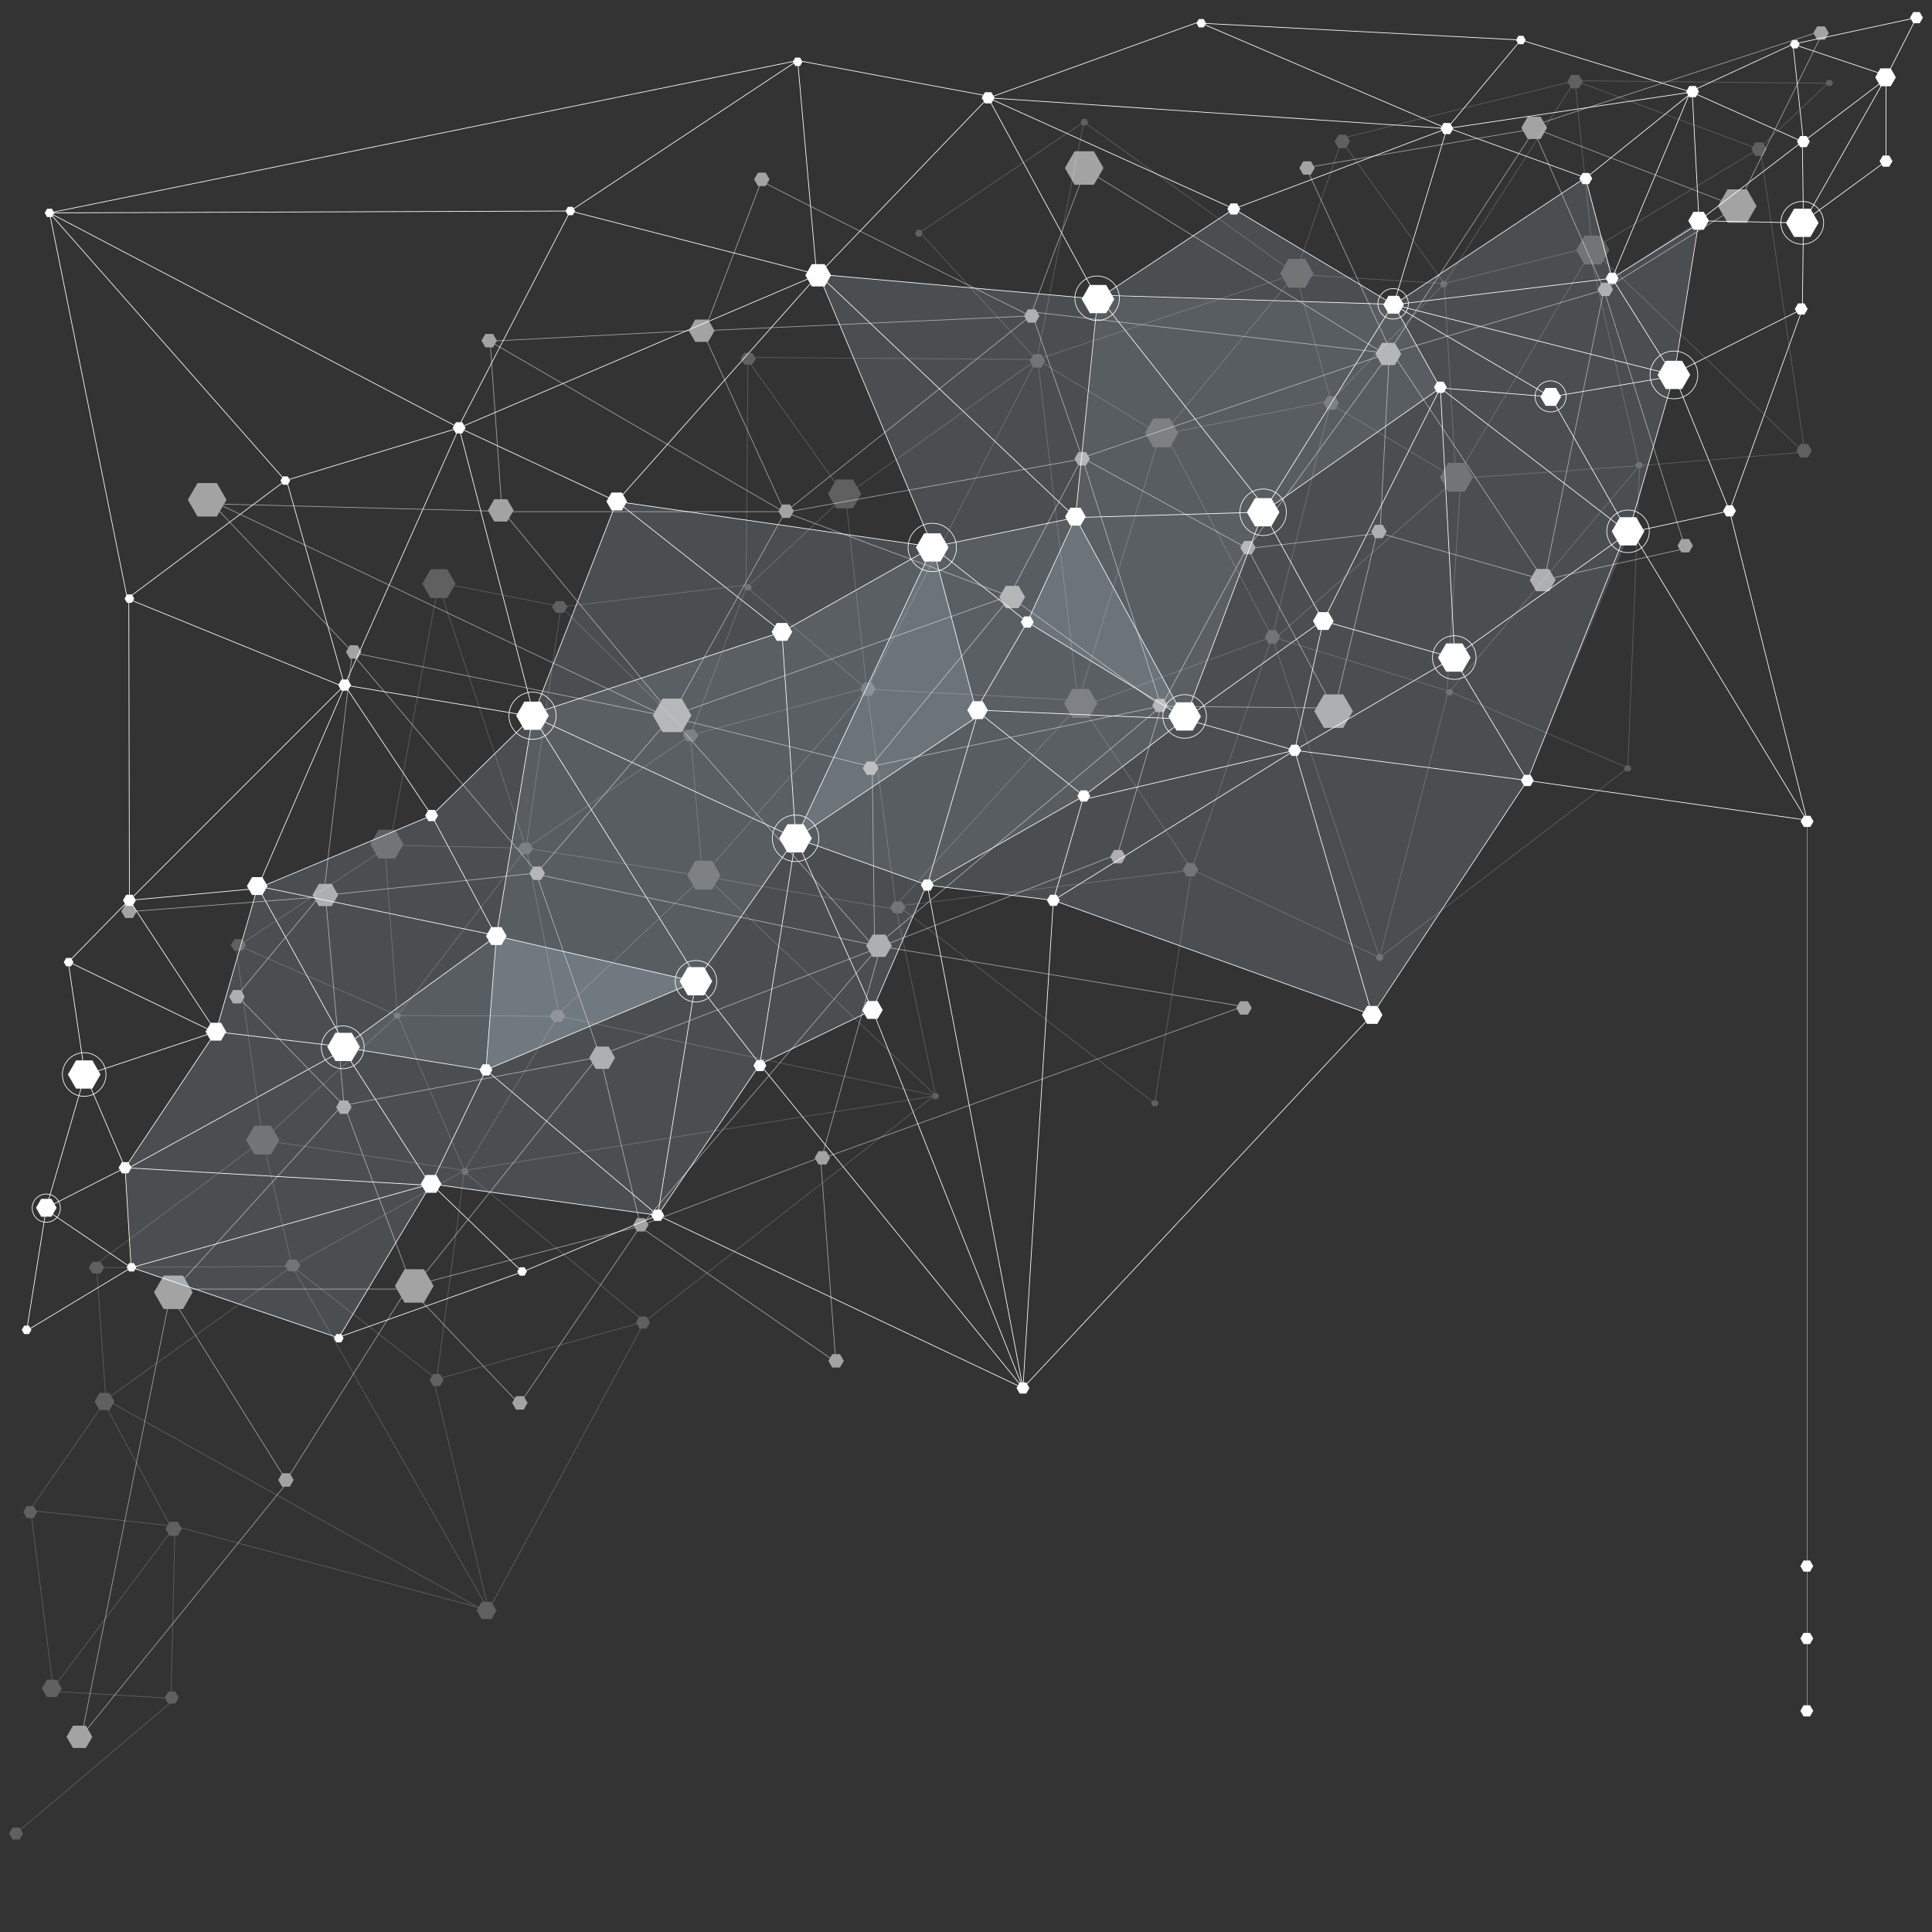 <?xml version="1.0" encoding="utf-8"?>
<!-- Generator: Adobe Illustrator 15.1.0, SVG Export Plug-In . SVG Version: 6.00 Build 0)  -->
<!DOCTYPE svg PUBLIC "-//W3C//DTD SVG 1.1//EN" "http://www.w3.org/Graphics/SVG/1.1/DTD/svg11.dtd">
<svg version="1.1" id="Isolation_Mode" xmlns="http://www.w3.org/2000/svg" xmlns:xlink="http://www.w3.org/1999/xlink" x="0px"
	 y="0px" width="425.2px" height="425.2px" viewBox="0 0 425.2 425.2" enable-background="new 0 0 425.2 425.2"
	 xml:space="preserve">
<rect x="0" y="0" width="425.2" height="425.2" fill="#333333" stroke="none"/>
<polyline opacity="0.15" fill="#D4EFFC" points="373.843,48.596 368.335,82.66 358.646,117.326 336.032,171.826 301.937,223.316 
	231.905,198.15 203.846,194.842 192.052,222.174 167.301,234.279 144.721,267.391 94.832,260.607 74.557,294.512 28.891,279.057 
	27.539,256.996 47.453,227.02 56.669,195.602 94.875,179.449 117.31,157.641 135.71,110.271 205.322,120.426 180.21,60.396 
	241.576,65.816 271.54,46.043 306.613,67.152 349.043,39.107 354.837,61.301 373.985,48.445 "/>
<polygon opacity="0.1" fill="#D4EFFC" points="75.434,230.461 106.963,235.391 153.057,216.043 175.2,184.576 204.007,194.809 
	238.482,175.236 260.838,158.195 277.969,112.643 316.996,85.475 306.824,66.977 241.933,65.342 236.62,113.939 204.915,120.484 
	172.175,138.969 117.364,157.172 109.322,205.951 "/>
<polygon opacity="0.2" fill="#D4EFFC" points="109.313,206.063 106.939,235.539 153.205,216.066 "/>
<polygon opacity="0.02" fill="#D4EFFC" points="277.902,112.783 277.877,112.939 260.722,158.295 238.528,175.271 215.862,157.174 
	175.081,184.375 116.597,157.328 172.129,139.137 205.254,120.432 226.114,137.004 236.62,113.939 "/>
<polygon opacity="0.15" fill="#D4EFFC" points="226.127,136.836 259.717,157.398 259.336,155.686 236.737,114.156 "/>
<polygon opacity="0.15" fill="#D4EFFC" points="215.081,157.719 176.979,183.109 176.372,181.9 204.08,122.746 205.889,122.678 "/>
<g opacity="0.22">
	<polygon fill="#FFFFFF" points="396.207,100.664 395.357,99.191 396.207,97.719 397.908,97.719 398.76,99.191 397.908,100.664 	"/>
	<polygon fill="#FFFFFF" points="402.174,18.908 401.75,18.262 402.174,17.617 403.025,17.617 403.451,18.262 403.025,18.908 	"/>
	<g>
		<polygon fill="#FFFFFF" points="184.055,111.863 182.225,108.693 184.055,105.525 187.715,105.525 189.543,108.693 
			187.715,111.863 		"/>
		<polygon fill="#FFFFFF" points="253.82,98.445 251.992,95.277 253.82,92.107 257.48,92.107 259.311,95.277 257.48,98.445 		"/>
		<polygon fill="#FFFFFF" points="283.582,63.318 281.752,60.15 283.582,56.98 287.24,56.98 289.07,60.15 287.24,63.318 		"/>
		<polygon fill="#FFFFFF" points="348.713,58.195 346.885,55.027 348.713,51.857 352.373,51.857 354.203,55.027 352.373,58.195 		
			"/>
		<polygon fill="#FFFFFF" points="294.563,32.605 293.713,31.133 294.563,29.66 296.264,29.66 297.115,31.133 296.264,32.605 		"/>
		<polygon fill="#FFFFFF" points="227.48,80.904 226.629,79.432 227.48,77.959 229.18,77.959 230.031,79.432 229.18,80.904 		"/>
		<polygon fill="#FFFFFF" points="292.123,90.174 291.273,88.701 292.123,87.229 293.824,87.229 294.676,88.701 293.824,90.174 		
			"/>
		<polygon fill="#FFFFFF" points="279.195,141.646 278.344,140.174 279.195,138.699 280.895,138.699 281.746,140.174 
			280.895,141.646 		"/>
		<polygon fill="#FFFFFF" points="261.143,192.873 260.293,191.4 261.143,189.928 262.844,189.928 263.695,191.4 262.844,192.873 		
			"/>
		<polygon fill="#FFFFFF" points="386.283,34.313 385.434,32.84 386.283,31.367 387.984,31.367 388.836,32.84 387.984,34.313 		"/>
		<polygon fill="#FFFFFF" points="345.789,19.432 344.939,17.959 345.789,16.486 347.49,16.486 348.342,17.959 347.49,19.432 		"/>
		<polygon fill="#FFFFFF" points="190.158,153.111 189.307,151.639 190.158,150.164 191.857,150.164 192.709,151.639 
			191.857,153.111 		"/>
		<polygon fill="#FFFFFF" points="122.344,134.877 121.492,133.586 122.344,132.297 124.043,132.297 124.895,133.586 
			124.043,134.877 		"/>
		<polygon fill="#FFFFFF" points="114.781,188.055 113.93,186.766 114.781,185.475 116.48,185.475 117.332,186.766 116.48,188.055 
					"/>
		<polygon fill="#FFFFFF" points="51.602,209.277 50.75,207.988 51.602,206.697 53.301,206.697 54.152,207.988 53.301,209.277 		"/>
		<polygon fill="#FFFFFF" points="121.855,224.891 121.004,223.6 121.855,222.309 123.555,222.309 124.406,223.6 123.555,224.891 		
			"/>
		<polygon fill="#FFFFFF" points="63.555,279.775 62.703,278.484 63.555,277.195 65.254,277.195 66.105,278.484 65.254,279.775 		
			"/>
		<polygon fill="#FFFFFF" points="20.377,280.264 19.527,278.973 20.377,277.684 22.078,277.684 22.93,278.973 22.078,280.264 		"/>
		<polygon fill="#FFFFFF" points="196.744,200.984 195.893,199.693 196.744,198.404 198.443,198.404 199.295,199.693 
			198.443,200.984 		"/>
		<polygon fill="#FFFFFF" points="151.127,163.174 150.277,161.883 151.127,160.594 152.828,160.594 153.68,161.883 
			152.828,163.174 		"/>
		<polygon fill="#FFFFFF" points="163.813,80.234 162.961,78.943 163.813,77.654 165.512,77.654 166.363,78.943 165.512,80.234 		
			"/>
		<polygon fill="#FFFFFF" points="201.805,52.092 201.379,51.334 201.805,50.576 202.654,50.576 203.08,51.334 202.654,52.092 		"/>
		<polygon fill="#FFFFFF" points="318.572,153.002 318.148,152.357 318.572,151.711 319.424,151.711 319.85,152.357 
			319.424,153.002 		"/>
		<polygon fill="#FFFFFF" points="360.326,103.023 359.902,102.379 360.326,101.734 361.178,101.734 361.604,102.379 
			361.178,103.023 		"/>
		<polygon fill="#FFFFFF" points="357.797,169.766 357.371,169.121 357.797,168.477 358.646,168.477 359.072,169.121 
			358.646,169.766 		"/>
		<polygon fill="#FFFFFF" points="303.207,211.438 302.781,210.713 303.207,209.988 304.057,209.988 304.482,210.713 
			304.057,211.438 		"/>
		<polygon fill="#FFFFFF" points="253.729,243.467 253.303,242.822 253.729,242.178 254.578,242.178 255.004,242.822 
			254.578,243.467 		"/>
		<polygon fill="#FFFFFF" points="205.426,241.887 205,241.24 205.426,240.596 206.275,240.596 206.701,241.24 206.275,241.887 		
			"/>
		<polygon fill="#FFFFFF" points="101.887,258.588 101.463,257.822 101.887,257.057 102.738,257.057 103.164,257.822 
			102.738,258.588 		"/>
		<polygon fill="#FFFFFF" points="87.02,224.186 86.596,223.539 87.02,222.895 87.871,222.895 88.297,223.539 87.871,224.186 		"/>
		<polygon fill="#FFFFFF" points="164.201,129.924 163.775,129.277 164.201,128.633 165.051,128.633 165.477,129.277 
			165.051,129.924 		"/>
		<polygon fill="#FFFFFF" points="238.229,27.629 237.805,26.893 238.229,26.158 239.08,26.158 239.506,26.893 239.08,27.629 		"/>
		<polygon fill="#FFFFFF" points="317.309,63.191 316.883,62.506 317.309,61.822 318.158,61.822 318.584,62.506 318.158,63.191 		
			"/>
		<polygon fill="#FFFFFF" points="318.709,108.203 316.879,105.035 318.709,101.865 322.367,101.865 324.197,105.035 
			322.367,108.203 		"/>
		<polygon fill="#FFFFFF" points="153.074,195.777 151.246,192.607 153.074,189.439 156.734,189.439 158.564,192.607 
			156.734,195.777 		"/>
		<polygon fill="#FFFFFF" points="21.908,310.342 20.814,308.447 21.908,306.551 24.098,306.551 25.191,308.447 24.098,310.342 		
			"/>
		<polygon fill="#FFFFFF" points="105.988,356.338 104.895,354.441 105.988,352.547 108.178,352.547 109.273,354.441 
			108.178,356.338 		"/>
		<polygon fill="#FFFFFF" points="10.318,373.48 9.225,371.586 10.318,369.689 12.508,369.689 13.602,371.586 12.508,373.48 		"/>
		<polygon fill="#FFFFFF" points="37.33,338.02 36.438,336.471 37.33,334.92 39.121,334.92 40.016,336.471 39.121,338.02 		"/>
		<polygon fill="#FFFFFF" points="95.324,305.049 94.561,303.725 95.324,302.398 96.855,302.398 97.619,303.725 96.855,305.049 		
			"/>
		<polygon fill="#FFFFFF" points="140.732,292.395 139.969,291.068 140.732,289.744 142.264,289.744 143.029,291.068 
			142.264,292.395 		"/>
		<polygon fill="#FFFFFF" points="37.029,374.936 36.264,373.611 37.029,372.285 38.559,372.285 39.324,373.611 38.559,374.936 		
			"/>
		<polygon fill="#FFFFFF" points="5.891,334.111 5.126,332.787 5.891,331.461 7.422,331.461 8.186,332.787 7.422,334.111 		"/>
		<polygon fill="#FFFFFF" points="2.777,404.863 2.012,403.537 2.777,402.213 4.307,402.213 5.072,403.537 4.307,404.863 		"/>
		<polygon fill="#FFFFFF" points="94.773,131.621 92.945,128.453 94.773,125.283 98.434,125.283 100.264,128.453 98.434,131.621 		
			"/>
		<polygon fill="#FFFFFF" points="55.988,254.078 54.158,250.91 55.988,247.74 59.646,247.74 61.477,250.91 59.646,254.078 		"/>
		<polygon fill="#FFFFFF" points="83.309,188.947 81.48,185.779 83.309,182.609 86.969,182.609 88.799,185.779 86.969,188.947 		"/>
		<polygon fill="#FFFFFF" points="236.014,157.967 234.184,154.799 236.014,151.629 239.672,151.629 241.502,154.799 
			239.672,157.967 		"/>
		<g>
			<path fill="#FFFFFF" d="M346.196,17.691l0.43,0.004l55.861,0.568l-0.135,0.129l-15.335,14.48l-0.044-0.016L346.196,17.691z
				 M402.114,18.41l-55.061-0.561l39.929,14.85L402.114,18.41z"/>
		</g>
		<g>
			<polygon fill="#FFFFFF" points="386.961,32.723 387.039,32.852 350.571,54.902 397.09,99.574 360.732,102.568 360.718,102.504 
				349.81,55.611 349.956,55.578 360.85,102.408 396.746,99.451 350.327,54.875 350.41,54.824 			"/>
		</g>
		<g>
			<polygon fill="#FFFFFF" points="346.607,17.697 346.643,17.844 295.042,30.566 317.963,62.402 317.919,62.447 292.895,88.326 
				285.063,60.27 285.069,60.246 295.128,31.203 295.271,31.252 285.219,60.273 292.969,88.033 317.768,62.389 294.79,30.475 
				294.898,30.447 			"/>
		</g>
		<g>
			<g>
				<path fill="#FFFFFF" d="M285.99,60.414"/>
			</g>
		</g>
		<g>
			
				<rect x="285.959" y="61.329" transform="matrix(-0.998 -0.062 0.062 -0.998 599.462 141.432)" fill="#FFFFFF" width="31.937" height="0.151"/>
		</g>
		<g>
			<polygon fill="#FFFFFF" points="317.94,62.391 320.486,105.242 360.962,102.4 360.849,102.535 319.12,152.225 319.005,152.129 
				360.62,102.574 320.346,105.402 320.341,105.326 317.79,62.4 			"/>
		</g>
		<g>
			
				<rect x="359.094" y="66.074" transform="matrix(-0.145 -0.989 0.989 -0.145 383.786 463.841)" fill="#FFFFFF" width="66.297" height="0.15"/>
		</g>
		<g>
			<path fill="#FFFFFF" d="M285.365,60.117l-0.167,0.201L255.69,95.928l-0.056-0.033l-27.623-16.803l0.154-0.051L285.365,60.117z
				 M255.657,95.732l29.259-35.309l-56.549,18.709L255.657,95.732z"/>
		</g>
		<g>
			<polygon fill="#FFFFFF" points="238.48,26.709 238.575,26.777 285.185,60.211 285.097,60.332 238.582,26.967 228.263,79.127 
				228.116,79.098 			"/>
		</g>
		<g>
			<polygon fill="#FFFFFF" points="238.489,26.775 238.573,26.9 202.583,51.152 228.47,79.416 228.358,79.518 202.354,51.125 
				202.427,51.076 			"/>
		</g>
		<g>
			<polygon fill="#FFFFFF" points="228.488,79.457 237.321,154.135 255.384,95.143 255.526,95.186 237.257,154.859 237.215,154.506 
				228.34,79.475 			"/>
		</g>
		<g>
			<polygon fill="#FFFFFF" points="346.678,17.551 346.699,17.764 350.526,54.904 350.514,54.926 320.442,105.424 320.378,105.387 
				292.839,89.004 279.98,140.373 279.889,140.199 256.057,94.867 256.189,94.797 279.93,139.955 292.743,88.771 292.829,88.824 
				320.39,105.219 350.372,54.871 346.572,17.992 318.031,62.277 349.581,54.389 349.618,54.535 317.699,62.516 317.802,62.355 			
				"/>
		</g>
		<g>
			
				<rect x="274.228" y="72.986" transform="matrix(-0.196 -0.981 0.981 -0.196 237.881 379.023)" fill="#FFFFFF" width="0.149" height="38.035"/>
		</g>
		<g>
			
				<rect x="300.194" y="96.224" transform="matrix(-0.66 -0.751 0.751 -0.66 406.121 429.843)" fill="#FFFFFF" width="0.151" height="53.707"/>
		</g>
		<g>
			<polygon fill="#FFFFFF" points="279.978,140.092 319.085,152.105 358.437,168.979 358.335,169.057 303.494,210.939 
				303.549,210.73 318.627,152.209 318.771,152.246 303.748,210.557 358.142,169.016 319.033,152.246 279.933,140.234 			"/>
		</g>
		<g>
			<path fill="#FFFFFF" d="M279.956,139.932l0.07,0.209l23.722,70.75l-0.159-0.074l-41.393-19.445l0.021-0.064L279.956,139.932z
				 M303.494,210.605l-23.54-70.209l-17.572,50.896L303.494,210.605z"/>
		</g>
		<g>
			
				<rect x="319.938" y="105.618" transform="matrix(-0.998 -0.065 0.065 -0.998 631.016 277.839)" fill="#FFFFFF" width="0.151" height="46.137"/>
		</g>
		<g>
			<polygon fill="#FFFFFF" points="279.93,140.094 279.98,140.234 238.239,155.535 262.368,191.314 262.363,191.344 
				254.188,242.973 254.088,242.896 197.56,199.346 197.741,199.322 261.718,191.48 261.735,191.629 197.94,199.449 
				254.078,242.699 262.21,191.35 238.008,155.461 238.098,155.428 			"/>
		</g>
		<g>
			<polygon fill="#FFFFFF" points="228.123,79.078 228.256,79.146 190.909,151.596 238.127,154.088 238.119,154.238 
				190.669,151.732 190.723,151.629 			"/>
		</g>
		<g>
			<path fill="#FFFFFF" d="M96.437,128.365l19.457,58.375l-0.106-0.002l-31.666-0.666l0.004-0.15l1.596,0.035L96.437,128.365z
				 M115.685,186.586l-19.207-57.623l-10.605,56.996L115.685,186.586z"/>
		</g>
		<g>
			<polygon fill="#FFFFFF" points="97.138,128.258 123.494,133.428 123.51,133.445 151.978,161.748 190.104,151.426 190.143,151.57 
				151.933,161.916 151.902,161.885 123.42,133.566 97.108,128.404 			"/>
		</g>
		<g>
			
				<rect x="217.131" y="147.688" transform="matrix(-0.739 -0.674 0.674 -0.739 258.099 454.872)" fill="#FFFFFF" width="0.151" height="59.454"/>
		</g>
		<g>
			<path fill="#FFFFFF" d="M186.029,107.99l4.834,43.666l6.514,48.6l-0.101-0.018l-42.798-7.355l0.088-0.102l36.116-41.109
				l-26.361-22.383l-12.305,32.592l-0.02,0.012l-36.307,24.93l0.024-0.17l7.668-53.166l0.148,0.021l-7.644,52.996l36.006-24.721
				l12.363-32.746l0.081,0.068l26.355,22.379l-4.813-43.479L186.029,107.99z M197.201,200.074l-6.465-48.238l-35.969,40.945
				L197.201,200.074z"/>
		</g>
		<g>
			<polygon fill="#FFFFFF" points="185.904,109.109 186.006,109.219 165.084,128.703 165.06,128.707 122.798,133.738 122.78,133.59 
				165.018,128.561 			"/>
		</g>
		<g>
			<polygon fill="#FFFFFF" points="164.624,78.588 228.422,79.039 228.233,79.174 185.938,109.268 185.895,109.207 164.696,79.563 
				164.276,128.633 164.126,128.631 164.55,79.1 164.684,79.287 185.973,109.059 227.957,79.186 164.622,78.738 			"/>
		</g>
		<g>
			
				<rect x="112.38" y="221.039" transform="matrix(-0.855 -0.518 0.518 -0.855 83.847 504.919)" fill="#FFFFFF" width="0.151" height="39.416"/>
		</g>
		<g>
			
				<rect x="180.677" y="220.589" transform="matrix(-0.207 -0.978 0.978 -0.207 27.552 463.654)" fill="#FFFFFF" width="41.91" height="0.15"/>
		</g>
		<g>
			<path fill="#FFFFFF" d="M152.03,161.824l2.675,31.08l0.352-0.332l0.052,0.049l50.903,48.475l0.377,0.08L102.16,257.664
				l-0.023-0.055l-14.733-34.205h0.114l34.99,0.182l-0.208-0.043l0.608-0.576l-7.214-36.395l0.106,0.018l38.739,6.152l-2.66-30.904
				L152.03,161.824z M154.69,192.918l-0.079-0.012l-38.728-6.152l7.153,36.092L154.69,192.918z M205.732,241.037l-50.676-48.258
				l-31.985,30.24l0.11,0.557L205.732,241.037z M123.215,223.74h-0.092l-35.491-0.186l14.62,33.943l103.311-16.344l-82.349-17.418
				L123.215,223.74z"/>
		</g>
		<g>
			<polygon fill="#FFFFFF" points="85.189,186.389 85.271,186.514 52.652,208.096 87.548,223.41 87.487,223.547 52.34,208.123 
				52.455,208.047 			"/>
		</g>
		<g>
			<polygon fill="#FFFFFF" points="115.417,187.15 115.536,187.242 87.577,223.525 57.793,251.08 57.773,250.939 51.799,207.998 
				51.947,207.977 57.902,250.775 87.467,223.424 			"/>
		</g>
		<g>
			
				<rect x="67.249" y="204.579" transform="matrix(-0.074 -0.997 0.997 -0.074 -111.618 305.643)" fill="#FFFFFF" width="37.751" height="0.151"/>
		</g>
		<g>
			
				<rect x="359.386" y="102.375" transform="matrix(-0.999 -0.039 0.039 -0.999 713.366 285.284)" fill="#FFFFFF" width="0.151" height="66.643"/>
		</g>
		<g>
			<polygon fill="#FFFFFF" points="102.787,258.291 141.959,290.855 141.932,290.91 107.539,354.523 107.473,354.406 
				64.266,278.793 23.424,308.02 106.363,354.305 106.291,354.436 23.145,308.035 23.24,307.967 64.313,278.574 64.355,278.646 
				107.535,354.215 141.77,290.893 102.691,258.406 			"/>
		</g>
		<g>
			<polygon fill="#FFFFFF" points="206.23,240.537 206.322,240.656 141.885,290.945 96.021,303.633 96.035,303.52 102.131,257.57 
				102.279,257.59 96.199,303.428 141.83,290.805 			"/>
		</g>
		<g>
			<g>
				<path fill="#FFFFFF" d="M96.109,303.529"/>
			</g>
		</g>
		<g>
			<polygon fill="#FFFFFF" points="57.828,250.85 57.859,250.854 102.434,257.539 102.242,257.646 64.426,278.695 96.156,303.471 
				96.064,303.59 64.154,278.674 64.254,278.619 101.977,257.623 57.867,251.008 20.129,279.045 20.039,278.924 			"/>
		</g>
		<g>
			<polygon fill="#FFFFFF" points="57.922,250.912 64.385,278.758 64.291,278.76 21.367,279.059 23.359,308.023 23.209,308.033 
				21.207,278.91 21.287,278.91 64.195,278.609 57.775,250.945 			"/>
		</g>
		<g>
			<polygon fill="#FFFFFF" points="95.492,303.512 107.641,354.475 107.518,354.441 38.486,335.951 6.371,332.479 6.443,332.375 
				22.877,308.676 23,308.762 6.639,332.357 38.514,335.805 107.436,354.264 95.346,303.547 			"/>
		</g>
		<g>
			
				<rect x="13.968" y="322.223" transform="matrix(-0.474 -0.88 0.88 -0.474 -238.934 501.938)" fill="#FFFFFF" width="32.817" height="0.15"/>
		</g>
		<g>
			<polygon fill="#FFFFFF" points="6.924,333.1 11.746,371.32 38.586,335.648 38.582,335.881 37.715,373.842 37.637,373.838 
				11.219,372.297 11.227,372.146 37.568,373.684 38.426,336.111 11.643,371.707 11.619,371.523 6.775,333.119 			"/>
		</g>
		<g>
			
				<rect x="20.575" y="366.35" transform="matrix(-0.646 -0.763 0.763 -0.646 -262.597 655.888)" fill="#FFFFFF" width="0.151" height="44.859"/>
		</g>
	</g>
</g>
<g>
	<g opacity="0.55">
		<polygon fill="#FFFFFF" points="236.49,40.656 234.363,36.975 236.49,33.291 240.742,33.291 242.867,36.975 240.742,40.656 		"/>
		<polygon fill="#FFFFFF" points="153.012,75.244 151.596,72.789 153.012,70.334 155.848,70.334 157.264,72.789 155.848,75.244 		
			"/>
		<polygon fill="#FFFFFF" points="304.131,80.359 302.713,77.904 304.131,75.449 306.965,75.449 308.383,77.904 306.965,80.359 		
			"/>
		<polygon fill="#FFFFFF" points="221.34,133.848 219.922,131.393 221.34,128.938 224.174,128.938 225.592,131.393 224.174,133.848 
					"/>
		<polygon fill="#FFFFFF" points="336.223,30.592 334.807,28.137 336.223,25.682 339.059,25.682 340.475,28.137 339.059,30.592 		
			"/>
		<polygon fill="#FFFFFF" points="338.084,130.127 336.666,127.672 338.084,125.217 340.918,125.217 342.336,127.672 
			340.918,130.127 		"/>
		<polygon fill="#FFFFFF" points="192.037,210.592 190.619,208.137 192.037,205.684 194.871,205.684 196.289,208.137 
			194.871,210.592 		"/>
		<polygon fill="#FFFFFF" points="70.178,199.43 68.76,196.975 70.178,194.52 73.012,194.52 74.43,196.975 73.012,199.43 		"/>
		<polygon fill="#FFFFFF" points="108.781,114.779 107.365,112.324 108.781,109.869 111.617,109.869 113.033,112.324 
			111.617,114.779 		"/>
		<polygon fill="#FFFFFF" points="16.068,384.703 14.652,382.248 16.068,379.793 18.904,379.793 20.32,382.248 18.904,384.703 		"/>
		<polygon fill="#FFFFFF" points="131.107,235.242 129.689,232.787 131.107,230.332 133.941,230.332 135.359,232.787 
			133.941,235.242 		"/>
		<polygon fill="#FFFFFF" points="190.744,170.541 189.893,169.066 190.744,167.594 192.445,167.594 193.295,169.066 
			192.445,170.541 		"/>
		<polygon fill="#FFFFFF" points="140.189,271.033 139.34,269.561 140.189,268.088 141.891,268.088 142.74,269.561 141.891,271.033 
					"/>
		<polygon fill="#FFFFFF" points="117.377,193.66 116.527,192.188 117.377,190.715 119.078,190.715 119.93,192.188 119.078,193.66 
					"/>
		<polygon fill="#FFFFFF" points="74.838,245.139 73.988,243.666 74.838,242.193 76.539,242.193 77.389,243.666 76.539,245.139 		
			"/>
		<polygon fill="#FFFFFF" points="76.996,144.953 76.146,143.48 76.996,142.008 78.697,142.008 79.547,143.48 78.697,144.953 		"/>
		<polygon fill="#FFFFFF" points="226.223,71.02 225.373,69.547 226.223,68.074 227.924,68.074 228.773,69.547 227.924,71.02 		"/>
		<polygon fill="#FFFFFF" points="302.611,118.443 301.762,116.971 302.611,115.498 304.313,115.498 305.162,116.971 
			304.313,118.443 		"/>
		<polygon fill="#FFFFFF" points="352.463,65.162 351.613,63.689 352.463,62.217 354.164,62.217 355.014,63.689 354.164,65.162 		
			"/>
		<polygon fill="#FFFFFF" points="399.936,8.75 399.086,7.277 399.936,5.805 401.637,5.805 402.486,7.277 401.637,8.75 		"/>
		<polygon fill="#FFFFFF" points="370.033,121.574 369.184,120.102 370.033,118.629 371.734,118.629 372.584,120.102 
			371.734,121.574 		"/>
		<polygon fill="#FFFFFF" points="272.932,223.299 272.082,221.826 272.932,220.354 274.633,220.354 275.482,221.826 
			274.633,223.299 		"/>
		<polygon fill="#FFFFFF" points="183.162,300.971 182.313,299.498 183.162,298.025 184.863,298.025 185.713,299.498 
			184.863,300.971 		"/>
		<polygon fill="#FFFFFF" points="172.162,113.971 171.313,112.498 172.162,111.025 173.863,111.025 174.713,112.498 
			173.863,113.971 		"/>
		<polygon fill="#FFFFFF" points="166.813,40.943 165.963,39.471 166.813,37.998 168.514,37.998 169.363,39.471 168.514,40.943 		
			"/>
		<polygon fill="#FFFFFF" points="106.813,76.443 105.963,74.971 106.813,73.498 108.514,73.498 109.363,74.971 108.514,76.443 		
			"/>
		<polygon fill="#FFFFFF" points="286.813,38.443 285.963,36.971 286.813,35.498 288.514,35.498 289.363,36.971 288.514,38.443 		
			"/>
		<polygon fill="#FFFFFF" points="245.188,190.008 244.338,188.535 245.188,187.063 246.889,187.063 247.738,188.535 
			246.889,190.008 		"/>
		<polygon fill="#FFFFFF" points="180.145,256.283 179.295,254.811 180.145,253.338 181.846,253.338 182.695,254.811 
			181.846,256.283 		"/>
		<polygon fill="#FFFFFF" points="113.561,310.229 112.711,308.756 113.561,307.283 115.262,307.283 116.111,308.756 
			115.262,310.229 		"/>
		<polygon fill="#FFFFFF" points="62.082,327.184 61.232,325.711 62.082,324.238 63.781,324.238 64.631,325.711 63.781,327.184 		
			"/>
		<polygon fill="#FFFFFF" points="27.556,202.029 26.706,200.557 27.556,199.084 29.257,199.084 30.106,200.557 29.257,202.029 		
			"/>
		<polygon fill="#FFFFFF" points="51.292,220.834 50.442,219.361 51.292,217.889 52.993,217.889 53.843,219.361 52.993,220.834 		
			"/>
		<polygon fill="#FFFFFF" points="254.436,156.715 253.586,155.242 254.436,153.77 256.137,153.77 256.986,155.242 256.137,156.715 
					"/>
		<polygon fill="#FFFFFF" points="237.313,102.443 236.463,100.971 237.313,99.498 239.014,99.498 239.863,100.971 239.014,102.443 
					"/>
		<polygon fill="#FFFFFF" points="273.813,121.998 272.963,120.525 273.813,119.053 275.514,119.053 276.363,120.525 
			275.514,121.998 		"/>
		<polygon fill="#FFFFFF" points="291.373,160.191 289.246,156.51 291.373,152.826 295.625,152.826 297.75,156.51 295.625,160.191 
					"/>
		<polygon fill="#FFFFFF" points="145.791,161.121 143.666,157.439 145.791,153.756 150.043,153.756 152.17,157.439 
			150.043,161.121 		"/>
		<polygon fill="#FFFFFF" points="89.047,286.703 86.922,283.021 89.047,279.338 93.299,279.338 95.426,283.021 93.299,286.703 		
			"/>
		<polygon fill="#FFFFFF" points="36.025,288.098 33.898,284.416 36.025,280.732 40.277,280.732 42.402,284.416 40.277,288.098 		
			"/>
		<polygon fill="#FFFFFF" points="43.467,113.68 41.341,109.998 43.467,106.314 47.719,106.314 49.845,109.998 47.719,113.68 		"/>
		<polygon fill="#FFFFFF" points="380.211,49.029 378.084,45.346 380.211,41.664 384.463,41.664 386.588,45.346 384.463,49.029 		
			"/>
		<g>
			<path fill="#FFFFFF" d="M400.213,6.947l0.047,0.143l-63.027,20.699l0.226,0.512l0.429-0.074l0.02,0.008l44.575,17.23
				l-0.127,0.078l-29.387,18.344l-0.034-0.08l-15.367-34.889l-31.625,48.27l-18.582-40.354l0.097-0.016l49.85-8.492l-0.276-0.629
				l0.078-0.025L400.213,6.947z M382.147,45.496l-44.239-17.1l-0.244,0.373l15.372,34.898L382.147,45.496z M337.494,28.754
				l-0.126-0.287l-49.79,8.482l18.387,39.93L337.494,28.754z"/>
		</g>
		<g>
			
				<rect x="391.667" y="4.833" transform="matrix(-0.897 -0.442 0.442 -0.897 731.537 222.949)" fill="#FFFFFF" width="0.15" height="42.834"/>
		</g>
		<g>
			<polygon fill="#FFFFFF" points="353.101,63.67 353.075,63.791 340.192,126.523 340.046,126.494 352.903,63.885 305.838,77.836 
				303.789,117.305 339.57,127.5 306.824,78.381 306.949,78.297 339.922,127.756 339.726,127.701 303.633,117.416 303.636,117.357 
				305.693,77.723 305.744,77.707 			"/>
		</g>
		<g>
			<polygon fill="#FFFFFF" points="353.073,63.754 371.021,120.775 370.942,120.793 339.763,127.701 339.729,127.555 
				370.83,120.664 352.931,63.799 			"/>
		</g>
		<g>
			<g>
				<path fill="#FFFFFF" d="M222.123,131.178"/>
			</g>
		</g>
		<g>
			<g>
				<path fill="#FFFFFF" d="M294.004,156.756"/>
			</g>
		</g>
		<g>
			<path fill="#FFFFFF" d="M238.149,100.641l0.066,0.037l36.426,19.99l0.011,0.02l18.917,35.211l-0.127-0.002l-37.797-0.371
				l0.038,0.117l-0.165-0.119l-0.105-0.002l0.031-0.053l-33.418-24.27l0.03-0.057L238.149,100.641z M274.53,120.777L238.308,100.9
				l17.256,54.365l0.28-0.479l18.229-33.666l0.133,0.072l-18.23,33.668l-0.302,0.514l37.645,0.371L274.53,120.777z M255.402,155.254
				l-17.24-54.316l-15.942,30.217L255.402,155.254z"/>
		</g>
		<g>
			<polygon fill="#FFFFFF" points="255.685,155.23 255.615,155.471 246.042,188.055 246.008,188.068 193.875,208.389 
				181.053,254.354 180.908,254.313 193.75,208.275 193.785,208.262 245.919,187.941 255.401,155.666 192.407,208.658 
				192.405,208.5 191.905,169.664 192.056,169.662 192.554,208.34 			"/>
		</g>
		<g>
			
				<rect x="193.262" y="214.923" transform="matrix(-0.987 -0.164 0.164 -0.987 429.354 465.454)" fill="#FFFFFF" width="81.269" height="0.151"/>
		</g>
		<g>
			<polygon fill="#FFFFFF" points="173.116,111.959 173.247,112.031 147.738,157.822 192.537,208.449 192.424,208.549 
				147.555,157.842 147.581,157.795 			"/>
		</g>
		<g>
			<polygon fill="#FFFFFF" points="223,130.738 222.827,130.947 191.679,168.758 191.563,168.662 222.539,131.061 148.258,157.469 
				148.207,157.328 			"/>
		</g>
		<g>
			
				<rect x="170.392" y="121.993" transform="matrix(-0.937 -0.35 0.35 -0.937 339.739 305.452)" fill="#FFFFFF" width="54.084" height="0.15"/>
		</g>
		<g>
			<polygon fill="#FFFFFF" points="154.346,72.141 172.882,112.953 172.679,112.836 107.751,75.18 107.827,75.051 172.552,112.588 
				154.209,72.203 			"/>
		</g>
		<g>
			<rect x="111.354" y="112.539" fill="#FFFFFF" width="60.744" height="0.15"/>
		</g>
		<g>
			<g>
				<path fill="#FFFFFF" d="M107.789,75.115"/>
			</g>
		</g>
		<g>
			<path fill="#FFFFFF" d="M239.051,37.316h0.021l0.018,0.012l65.177,40.201l1.635,0.189l-0.075,0.104l-31.079,42.807l28.955-3.342
				l0.018,0.148l-29.295,3.381l0.101-0.139l31.104-42.84l-1.063-0.123l0.439,0.271l-0.15,0.051l-66.723,22.801l-0.025-0.07
				L227.05,69.066c-0.049,0.133-0.097,0.262-0.144,0.391l0.117-0.006l-0.163,0.131l-0.021,0.059l-0.032-0.016l-53.812,43.02
				l64.327-11.57l0.027,0.148l-64.911,11.674l0.231-0.184l53.9-43.092l-71.642,3.232l0.04-0.107l12.537-32.963l-0.003-0.018
				l0.028-0.029l0.247-0.248l-0.108,0.285c1.263,0.938,39.034,19.729,59.085,29.658c0.038-0.102,0.111-0.301,0.217-0.588
				l-0.105-0.301l0.208,0.023c0.871-2.359,3.241-8.777,5.62-15.129C238.734,37.316,238.933,37.316,239.051,37.316z M303.914,77.488
				l-64.853-40.002c-0.661,0.986-7.797,20.143-11.834,31.098L303.914,77.488z M226.503,69.475
				c-2.046-1.014-15.76-7.811-29.318-14.572c-25.166-12.555-28.978-14.6-29.565-14.994l-12.47,32.785L226.503,69.475z
				 M304.216,77.674l-77.042-8.945c-0.015,0.039-0.028,0.078-0.043,0.117l11.095,31.803l66.432-22.701L304.216,77.674z"/>
		</g>
		<g>
			
				<rect x="131.565" y="50.475" transform="matrix(-0.052 -0.999 0.999 -0.052 64.669 209.198)" fill="#FFFFFF" width="0.151" height="46.851"/>
		</g>
		<g>
			
				<rect x="44.8" y="111.602" transform="matrix(-1 -0.026 0.026 -1 150.788 225.341)" fill="#FFFFFF" width="64.158" height="0.15"/>
		</g>
		<g>
			
				<rect x="39.278" y="133.733" transform="matrix(-0.903 -0.429 0.429 -0.903 126.012 296.045)" fill="#FFFFFF" width="114.248" height="0.149"/>
		</g>
		<g>
			
				<rect x="100.343" y="134.789" transform="matrix(-0.638 -0.77 0.77 -0.638 107.743 320.378)" fill="#FFFFFF" width="57.664" height="0.15"/>
		</g>
		<g>
			<polygon fill="#FFFFFF" points="77.81,143.602 147.661,157.758 191.622,168.633 254.676,155.465 254.707,155.611 191.62,168.787 
				191.604,168.783 147.629,157.904 77.78,143.748 			"/>
		</g>
		<g>
			
				<rect x="90.404" y="93.69" transform="matrix(-0.07 -0.998 0.998 -0.07 23.226 209.18)" fill="#FFFFFF" width="37.395" height="0.151"/>
		</g>
		<g>
			
				<rect x="94.964" y="171.547" transform="matrix(-0.105 -0.995 0.995 -0.105 -88.616 309.57)" fill="#FFFFFF" width="0.149" height="46.253"/>
		</g>
		<g>
			<polygon fill="#FFFFFF" points="193.396,208.488 140.941,269.992 132.037,232.609 132.184,232.574 141.02,269.67 
				192.897,208.842 131.859,232.395 91.539,282.877 91.422,282.783 131.768,232.27 131.785,232.262 			"/>
		</g>
		<g>
			<polygon fill="#FFFFFF" points="180.654,254.592 180.662,254.691 184.008,299.662 183.857,299.674 180.52,254.803 
				140.793,269.871 183.58,299.412 183.494,299.535 140.473,269.832 140.607,269.781 			"/>
		</g>
		<g>
			<polygon fill="#FFFFFF" points="76.051,243.805 90.693,282.908 141.156,269.707 141.043,269.873 114.719,308.568 
				114.596,308.484 140.807,269.953 90.6,283.088 90.576,283.025 75.91,243.857 			"/>
		</g>
		<g>
			
				<rect x="84.368" y="296.052" transform="matrix(-0.689 -0.725 0.725 -0.689 -42.42 574.042)" fill="#FFFFFF" width="35.288" height="0.151"/>
		</g>
		<g>
			
				<rect x="76.451" y="279.838" transform="matrix(-0.846 -0.533 0.533 -0.846 -21.273 603.129)" fill="#FFFFFF" width="0.15" height="49.601"/>
		</g>
		<g>
			<rect x="38.285" y="283.633" fill="#FFFFFF" width="52.371" height="0.15"/>
		</g>
		<g>
			<polygon fill="#FFFFFF" points="75.043,243.434 75.154,243.535 37.504,284.922 63.354,326.223 63.32,326.264 17.818,382.34 
				17.879,382.043 37.295,285.455 37.441,285.484 18.086,381.773 63.17,326.211 37.316,284.904 37.355,284.861 			"/>
		</g>
		<g>
			
				<rect x="46.832" y="230.991" transform="matrix(-0.698 -0.716 0.716 -0.698 -57.159 438.012)" fill="#FFFFFF" width="34.013" height="0.151"/>
		</g>
		<g>
			
				<rect x="61.05" y="193.866" transform="matrix(-0.769 -0.639 0.639 -0.769 -24.907 407.516)" fill="#FFFFFF" width="0.15" height="28.777"/>
		</g>
		<g>
			<polygon fill="#FFFFFF" points="117.94,192.309 118.07,192.336 193.438,208.184 193.406,208.33 118.169,192.51 132.209,232.65 
				132.123,232.666 75.637,243.34 75.629,243.258 71.578,197.395 27.871,200.754 27.859,200.604 71.715,197.234 71.722,197.307 
				75.771,243.162 132.01,232.535 			"/>
		</g>
		<g>
			<polygon fill="#FFFFFF" points="77.439,143.65 77.552,143.783 118.244,191.918 147.59,157.783 147.703,157.881 118.244,192.148 
				118.187,192.082 77.549,144.012 71.236,197.635 71.088,197.617 			"/>
		</g>
		<g>
			
				<rect x="38.376" y="126.926" transform="matrix(-0.687 -0.727 0.727 -0.687 12.172 259.243)" fill="#FFFFFF" width="47.052" height="0.151"/>
		</g>
		<g>
			
				<rect x="227.722" y="188.642" transform="matrix(-0.34 -0.941 0.941 -0.34 81.116 533.375)" fill="#FFFFFF" width="0.15" height="99.14"/>
		</g>
		<g>
			
				<rect x="298.162" y="116.448" transform="matrix(-0.972 -0.233 0.233 -0.972 556.31 339.455)" fill="#FFFFFF" width="0.151" height="40.736"/>
		</g>
	</g>
	<g>
		<g>
			<path fill="#FFFFFF" d="M117.188,157.572l0.089,0.041l57.976,26.832l-0.051,0.074l-22.039,31.619l-0.049-0.01l-43.861-10.039
				l-33.612,24.396l-0.029-0.004l-28.088-3.346l-28.779,9.551l-8.43,28.984l17.113-8.711l-8.049-18.771l0.139-0.059l8.104,18.9
				l-0.063,0.031l-17.484,8.9l0.049-0.166l8.5-29.227l0.037-0.012l28.848-9.574l0.016,0.002L75.6,230.33l33.567-24.365
				L117.188,157.572z M175.028,184.506l-57.725-26.715l-7.981,48.16l43.776,10.02L175.028,184.506z"/>
		</g>
		<g>
			<path fill="#FFFFFF" d="M205.305,120.143l0.053,0.199l9.883,37.371l-0.044,0.031l-40.238,26.945l0.114-0.246L205.305,120.143z
				 M215.068,157.648l-9.803-37.068l-29.942,63.684L215.068,157.648z"/>
		</g>
		<g>
			<polygon fill="#FFFFFF" points="241.593,64.908 241.707,65.055 278.07,111.16 277.953,111.254 241.704,65.293 236.769,113.826 
				278.121,112.627 278.082,112.73 260.838,158.336 260.784,158.334 215.565,156.371 215.571,156.221 260.736,158.182 
				277.902,112.783 236.603,113.98 236.611,113.896 			"/>
		</g>
		<g>
			<polygon fill="#FFFFFF" points="135.775,110.305 172.164,139.033 172.167,139.066 175.215,184.457 192.011,222.09 
				203.371,195.859 203.508,195.92 192.013,222.463 191.943,222.307 175.065,184.48 172.02,139.109 135.682,110.422 			"/>
		</g>
		<g>
			<g>
				<path fill="#FFFFFF" d="M204.08,120.119"/>
			</g>
		</g>
		<g>
			<polygon fill="#FFFFFF" points="317.058,85.096 317.073,85.379 320.192,143.881 320.042,143.889 316.938,85.668 291.298,136.713 
				291.163,136.646 			"/>
		</g>
		<g>
			<path fill="#FFFFFF" d="M306.655,66.732l0.127,0.08l-0.103,0.164l0.058,0.016l61.798,15.516l-0.049,0.17l1.124-0.189l0.025,0.148
				l-1.196,0.201l-9.98,34.461l-0.021,0.016l-38.574,27.531l-0.035-0.01l-28.649-8.094l-0.015-0.027l-13.24-24.012l0.023-0.039
				L306.655,66.732z M341.308,87.422l-24.355-1.969l-0.02-0.033l-10.304-18.361l-28.53,45.648l13.183,23.908l28.554,8.066
				l38.495-27.475l9.945-34.342L341.308,87.422z M368.348,82.615l-0.386-0.096l-61.093-15.34l10.175,18.131l24.257,1.961
				l27.021-4.566L368.348,82.615z"/>
		</g>
		<g>
			<polygon fill="#FFFFFF" points="368.511,82.533 380.738,112.49 380.65,112.508 358.41,117.326 358.379,117.18 380.531,112.381 
				368.372,82.59 			"/>
		</g>
		<g>
			<polygon fill="#FFFFFF" points="396.827,49.068 396.978,49.07 396.746,68.047 396.706,68.066 368.015,82.514 367.946,82.379 
				396.598,67.953 			"/>
		</g>
		<g>
			<path fill="#FFFFFF" d="M371.991,20.055l0.3,0.133l0.718-0.107l0.021,0.148l-0.484,0.072l24.2,10.809l0.001,0.047l0.23,17.912
				l-0.15,0.002l-0.229-17.863L372.27,20.342l-0.251,0.037L354.776,61.48l-5.91-22.316l-29.844-10.803h-0.589l-0.011-0.148
				l53.489-7.971L371.991,20.055z M354.817,60.994l17.027-40.59l-52.68,7.85l29.828,10.797l0.01,0.039L354.817,60.994z"/>
		</g>
		<g>
			<polygon fill="#FFFFFF" points="348.961,38.982 349.043,39.107 306.86,67.061 341.351,87.293 341.36,87.311 358.646,117.541 
				316.996,85.475 278.055,112.766 277.969,112.643 317,85.289 317.044,85.322 358.144,116.965 341.239,87.402 306.577,67.068 
				306.678,67.002 			"/>
		</g>
		<g>
			
				<rect x="364.238" y="43.858" transform="matrix(-0.533 -0.846 0.846 -0.533 512.027 392.713)" fill="#FFFFFF" width="0.15" height="22.59"/>
		</g>
		<g>
			<path fill="#FFFFFF" d="M217.067,21.422l0.414,0.027l101.302,6.785l-0.323,0.123l-46.92,17.686l-0.028-0.012L217.067,21.422z
				 M318.084,28.338l-100.198-6.711l53.66,24.254L318.084,28.338z"/>
		</g>
		<g>
			<polygon fill="#FFFFFF" points="217.493,21.398 217.542,21.488 241.603,65.709 271.541,45.873 271.582,45.898 306.758,67 
				306.68,67.129 271.545,46.051 241.55,65.924 241.511,65.852 217.46,21.65 180.21,60.396 180.103,60.293 			"/>
		</g>
		<g>
			<polygon fill="#FFFFFF" points="175.466,13.229 175.563,13.246 217.49,21.07 217.463,21.217 175.632,13.412 179.786,60.275 
				241.583,65.742 241.569,65.891 179.647,60.414 179.643,60.352 			"/>
		</g>
		<g>
			<polygon fill="#FFFFFF" points="56.462,194.895 109.746,205.936 109.715,206.082 56.751,195.107 76.123,230.057 75.992,230.129 
							"/>
		</g>
		<g>
			<polygon fill="#FFFFFF" points="117.193,157.627 117.299,157.734 95.081,179.498 109.313,206.063 109.312,206.084 
				107.035,235.348 153.154,215.963 153.19,216.01 166.59,233.234 166.471,233.326 153.107,216.146 106.867,235.582 
				106.877,235.459 109.16,206.094 94.896,179.469 94.936,179.43 			"/>
		</g>
		<g>
			<path fill="#FFFFFF" d="M106.926,235.346l0.074,0.063l37.996,32.16l-0.256-0.035l-49.969-6.92l0.045-0.092L106.926,235.346z
				 M144.504,267.35l-37.527-31.764l-11.98,24.906L144.504,267.35z"/>
		</g>
		<g>
			<polygon fill="#FFFFFF" points="179.95,60.084 236.737,113.85 236.634,113.959 180.362,60.682 205.38,120.393 205.322,120.426 
				172.129,139.137 117.27,157.174 117.223,157.031 172.068,139 205.19,120.328 			"/>
		</g>
		<g>
			<path fill="#FFFFFF" d="M101.057,93.934l0.054,0.207l16.348,62.793l18.223-46.654l0.059,0.01l69.544,9.996l31.532-6.484
				l-0.062,0.135l-10.638,23.082l-0.075-0.059l-20.787-16.527l-69.478-9.986l-18.482,47.32l-0.061-0.01l-41.492-6.924l0.04-0.088
				L101.057,93.934z M117.364,157.172L101.02,94.387l-25.062,56.33l41.24,6.881L117.364,157.172z M226.06,136.781l10.496-22.773
				l-31.099,6.395L226.06,136.781z"/>
		</g>
		<g>
			<path fill="#FFFFFF" d="M238.653,175.02l-0.052,0.178l-6.718,23.029l-0.063-0.008l-27.976-3.377L238.653,175.02z
				 M231.776,198.063l6.629-22.729l-34.091,19.414L231.776,198.063z"/>
		</g>
		<g>
			<path fill="#FFFFFF" d="M284.985,165.012l0.028,0.096l17.091,58.381l-0.139-0.051l-70.307-25.273l0.131-0.082L284.985,165.012z
				 M301.878,223.248l-16.98-58.004l-52.896,32.883L301.878,223.248z"/>
		</g>
		<g>
			<path fill="#FFFFFF" d="M192.052,222.174l0.029,0.074l33.308,83.656l-58.268-71.693l0.086-0.041L192.052,222.174z
				 M224.887,305.049l-32.915-82.67l-24.614,11.885L224.887,305.049z"/>
		</g>
		<g>
			<polygon fill="#FFFFFF" points="284.938,165.053 284.951,165.055 336.266,171.707 336.199,171.807 302.054,223.408 
				225.154,305.568 225.105,305.545 144.719,267.527 144.783,267.393 225.119,305.387 301.937,223.316 336.008,171.824 
				284.945,165.205 238.546,176.021 238.513,175.875 			"/>
		</g>
		<g>
			<polygon fill="#FFFFFF" points="226.062,136.797 226.127,136.836 260.117,157.617 260.039,157.746 226.114,137.004 
				214.887,156.277 238.53,175.082 260.742,158.199 290.565,136.84 290.653,136.961 260.831,158.32 238.528,175.271 
				238.482,175.236 214.691,156.314 214.725,156.258 			"/>
		</g>
		<g>
			<g>
				<path fill="#FFFFFF" d="M284.941,165.129"/>
			</g>
		</g>
		<g>
			<polygon fill="#FFFFFF" points="319.876,144.662 319.914,144.725 336.201,171.727 336.072,171.805 319.823,144.865 
				284.979,165.193 284.903,165.064 			"/>
		</g>
		<g>
			<polygon fill="#FFFFFF" points="236.751,113.867 260.838,158.195 284.886,165.035 291.157,136.662 291.304,136.695 
				284.997,165.223 284.921,165.201 260.736,158.322 260.722,158.295 236.62,113.939 			"/>
		</g>
		<g>
			<polygon fill="#FFFFFF" points="396.602,67.975 396.742,68.025 380.713,112.439 397.805,180.594 397.694,180.578 
				336.032,171.826 336.067,171.738 358.381,115.645 358.459,115.773 397.5,180.137 397.371,180.215 358.408,115.98 
				336.241,171.705 397.605,180.414 380.557,112.432 380.564,112.41 			"/>
		</g>
		<g>
			<path fill="#FFFFFF" d="M180.435,60.182l-0.223,0.25l-44.465,50.023l-0.05-0.023l-34.843-16.275l0.154-0.066L180.435,60.182z
				 M135.71,110.271l44.168-49.689l-78.656,33.58L135.71,110.271z"/>
		</g>
		<g>
			<polygon fill="#FFFFFF" points="421.922,3.777 421.85,3.918 415.15,17.045 396.945,49.146 396.9,49.145 373.981,48.668 
				368.516,82.574 368.367,82.551 373.854,48.516 373.92,48.516 396.859,48.994 415.019,16.975 421.645,3.99 394.617,9.799 
				372.063,20.223 372,20.086 394.57,9.658 			"/>
		</g>
		<g>
			<polygon fill="#FFFFFF" points="415.009,17.012 415.159,17.012 415.159,35.502 415.128,35.525 397.218,48.652 397.13,48.531 
				415.009,35.426 			"/>
		</g>
		<g>
			
				<rect x="101.108" y="186.793" transform="matrix(-0.532 -0.847 0.847 -0.532 49.404 401.052)" fill="#FFFFFF" width="68.928" height="0.15"/>
		</g>
		<g>
			<polygon fill="#FFFFFF" points="215.082,157.082 215.227,157.125 204.13,194.893 204.055,194.865 175.2,184.576 167.301,234.279 
				144.621,267.783 144.676,267.447 153.057,216.043 153.205,216.066 144.879,267.135 167.168,234.209 175.081,184.375 
				204.03,194.697 			"/>
		</g>
		<g>
			<g>
				<path fill="#FFFFFF" d="M75.619,230.408"/>
			</g>
		</g>
		<g>
			
				<rect x="75.416" y="232.861" transform="matrix(-0.987 -0.159 0.159 -0.987 144.291 477.442)" fill="#FFFFFF" width="31.737" height="0.15"/>
		</g>
		<g>
			
				<rect x="241.633" y="66.007" transform="matrix(-1 -0.031 0.031 -1 545.169 140.519)" fill="#FFFFFF" width="64.055" height="0.15"/>
		</g>
		<g>
			<polygon fill="#FFFFFF" points="204.153,194.781 225.1,304.877 231.755,198.141 231.905,198.15 225.176,306.076 225.064,305.49 
				204.007,194.809 			"/>
		</g>
		<g>
			<polygon fill="#FFFFFF" points="75.645,230.98 75.684,231.039 94.67,260.512 94.543,260.594 75.594,231.18 27.561,257.549 
				27.488,257.418 			"/>
		</g>
		<g>
			<polygon fill="#FFFFFF" points="47.453,227.02 47.578,227.104 27.66,256.93 94.609,260.797 94.602,260.947 27.391,257.064 
				27.463,256.955 			"/>
		</g>
		<g>
			<polygon fill="#FFFFFF" points="372.491,20.174 372.499,20.324 373.985,48.445 396.626,31.098 396.718,31.217 373.851,48.738 
				373.843,48.596 372.356,20.482 348.708,39.521 348.612,39.406 			"/>
		</g>
		<g>
			<polygon fill="#FFFFFF" points="394.515,9.617 394.625,9.654 415.107,16.51 415.061,16.652 394.688,9.834 396.963,31.018 
				415.494,16.951 415.584,17.07 396.842,31.297 396.828,31.166 			"/>
		</g>
		<g>
			<polygon fill="#FFFFFF" points="334.693,8.721 334.74,8.734 372.445,20.256 372.402,20.398 334.744,8.893 318.501,28.322 
				306.824,66.977 354.835,61.158 354.86,61.197 368.335,82.66 368.208,82.74 354.759,61.318 306.613,67.152 306.646,67.043 
				318.376,28.238 			"/>
		</g>
		<g>
			
				<rect x="240.646" y="-11.331" transform="matrix(-0.34 -0.941 0.941 -0.34 309.953 244.254)" fill="#FFFFFF" width="0.15" height="49.3"/>
		</g>
		<g>
			<polygon fill="#FFFFFF" points="263.958,5.016 264.379,5.037 334.723,8.73 334.715,8.881 264.792,5.209 318.463,28.217 
				318.404,28.355 			"/>
		</g>
		<g>
			<path fill="#FFFFFF" d="M62.753,105.707l0.09,0.121l-34.669,25.896l47.336,19.283l0.352-0.352l19.24,28.861l-38.433,16.084
				l-9.126,31.637l-0.09-0.137l-19.01-28.877l-0.162,0.014l0.147-0.146l46.966-46.969l-47.523-19.359l0.466-0.348L62.753,105.707z
				 M94.875,179.449l-19.037-28.557l-0.178,0.178l0.236,0.096l-0.031,0.07l-19.116,44.17L94.875,179.449z M75.697,151.248
				l-0.151-0.063l-46.864,46.865l27.874-2.574L75.697,151.248z M56.464,195.688l0.023-0.055l-27.874,2.576l18.875,28.674
				l9.003-31.207L56.464,195.688z"/>
		</g>
		<g>
			<g>
				<path fill="#FFFFFF" d="M63.126,105.768"/>
			</g>
		</g>
		<g>
			
				<rect x="46.102" y="128.195" transform="matrix(-0.272 -0.962 0.962 -0.272 -35.042 230.032)" fill="#FFFFFF" width="46.772" height="0.15"/>
		</g>
		<g>
			
				<rect x="-4.902" y="164.735" transform="matrix(-0.002 -1 1 -0.002 -136.336 193.488)" fill="#FFFFFF" width="66.668" height="0.15"/>
		</g>
		<g>
			<polygon fill="#FFFFFF" points="28.063,198.324 28.17,198.43 15.211,211.666 47.137,227.074 47.072,227.209 14.957,211.711 
				15.03,211.635 			"/>
		</g>
		<g>
			
				<rect x="4.196" y="224.227" transform="matrix(-0.146 -0.989 0.989 -0.146 -202.475 273.829)" fill="#FFFFFF" width="25.5" height="0.15"/>
		</g>
		<g>
			<polygon fill="#FFFFFF" points="27.6,256.992 28.945,279.135 28.818,279.049 9.924,266.203 10.008,266.078 28.777,278.84 
				27.449,257.002 			"/>
		</g>
		<g>
			<polygon fill="#FFFFFF" points="95.045,260.43 94.947,260.592 74.83,294.113 114.938,279.848 114.988,279.988 74.486,294.395 
				74.594,294.215 94.723,260.676 28.891,279.057 5.77,293.006 5.795,292.846 10.121,265.805 10.27,265.828 5.969,292.711 
				28.84,278.914 			"/>
		</g>
		<g>
			<g>
				<path fill="#FFFFFF" d="M114.963,279.918"/>
			</g>
		</g>
		<g>
			
				<rect x="27.582" y="286.639" transform="matrix(-0.947 -0.322 0.322 -0.947 8.06 574.761)" fill="#FFFFFF" width="47.982" height="0.151"/>
		</g>
		<g>
			<polygon fill="#FFFFFF" points="94.936,260.5 114.98,279.83 144.721,267.391 144.779,267.529 114.947,280.006 114.912,279.973 
				94.832,260.607 			"/>
		</g>
		<g>
			<path fill="#FFFFFF" d="M117.199,152.252c2.901,0,5.263,2.361,5.263,5.264c0,2.9-2.361,5.262-5.263,5.262
				c-2.902,0-5.265-2.361-5.265-5.262C111.935,154.613,114.297,152.252,117.199,152.252z M117.199,162.627
				c2.819,0,5.112-2.293,5.112-5.111c0-2.82-2.293-5.113-5.112-5.113c-2.82,0-5.114,2.293-5.114,5.113
				C112.085,160.334,114.379,162.627,117.199,162.627z"/>
		</g>
		<g>
			<path fill="#FFFFFF" d="M175.09,179.303c2.864,0,5.194,2.33,5.194,5.195c0,2.863-2.33,5.193-5.194,5.193s-5.194-2.33-5.194-5.193
				C169.896,181.633,172.226,179.303,175.09,179.303z M175.09,189.541c2.781,0,5.044-2.262,5.044-5.043s-2.263-5.045-5.044-5.045
				s-5.044,2.264-5.044,5.045S172.309,189.541,175.09,189.541z"/>
		</g>
		<g>
			<path fill="#FFFFFF" d="M153.164,211.314c2.559,0,4.64,2.08,4.64,4.637c0,2.559-2.081,4.641-4.64,4.641s-4.64-2.082-4.64-4.641
				C148.524,213.395,150.605,211.314,153.164,211.314z M153.164,220.441c2.476,0,4.489-2.014,4.489-4.49
				c0-2.475-2.014-4.486-4.489-4.486s-4.489,2.012-4.489,4.486C148.675,218.428,150.688,220.441,153.164,220.441z"/>
		</g>
		<g>
			<path fill="#FFFFFF" d="M205.174,115.084c2.978,0,5.399,2.422,5.399,5.4c0,2.977-2.422,5.398-5.399,5.398
				s-5.399-2.422-5.399-5.398C199.774,117.506,202.196,115.084,205.174,115.084z M205.174,125.732c2.895,0,5.249-2.354,5.249-5.248
				s-2.354-5.25-5.249-5.25s-5.249,2.355-5.249,5.25S202.279,125.732,205.174,125.732z"/>
		</g>
		<g>
			<path fill="#FFFFFF" d="M277.996,107.545c2.864,0,5.194,2.33,5.194,5.195c0,2.863-2.33,5.193-5.194,5.193
				c-2.865,0-5.196-2.33-5.196-5.193C272.8,109.875,275.131,107.545,277.996,107.545z M277.996,117.783
				c2.781,0,5.044-2.262,5.044-5.043s-2.263-5.045-5.044-5.045c-2.782,0-5.046,2.264-5.046,5.045S275.214,117.783,277.996,117.783z"
				/>
		</g>
		<g>
			<path fill="#FFFFFF" d="M368.402,77.182c2.939,0,5.331,2.393,5.331,5.332s-2.392,5.33-5.331,5.33s-5.331-2.391-5.331-5.33
				S365.463,77.182,368.402,77.182z M368.402,87.693c2.856,0,5.181-2.324,5.181-5.18c0-2.857-2.324-5.182-5.181-5.182
				s-5.181,2.324-5.181,5.182C363.222,85.369,365.546,87.693,368.402,87.693z"/>
		</g>
		<g>
			<path fill="#FFFFFF" d="M396.646,44.256c2.639,0,4.786,2.148,4.786,4.787s-2.147,4.785-4.786,4.785s-4.786-2.146-4.786-4.785
				S394.008,44.256,396.646,44.256z M396.646,53.678c2.557,0,4.636-2.078,4.636-4.635s-2.079-4.637-4.636-4.637
				s-4.636,2.08-4.636,4.637S394.09,53.678,396.646,53.678z"/>
		</g>
		<g>
			<path fill="#FFFFFF" d="M241.461,60.666c2.744,0,4.978,2.234,4.978,4.979c0,2.742-2.233,4.975-4.978,4.975
				c-2.743,0-4.976-2.232-4.976-4.975C236.485,62.9,238.718,60.666,241.461,60.666z M241.461,70.469
				c2.662,0,4.827-2.164,4.827-4.824c0-2.662-2.165-4.828-4.827-4.828c-2.661,0-4.825,2.166-4.825,4.828
				C236.636,68.305,238.8,70.469,241.461,70.469z"/>
		</g>
		<g>
			<path fill="#FFFFFF" d="M260.717,152.801c2.688,0,4.874,2.188,4.874,4.875c0,2.686-2.187,4.871-4.874,4.871
				c-2.687,0-4.872-2.186-4.872-4.871C255.845,154.988,258.03,152.801,260.717,152.801z M260.717,162.396
				c2.604,0,4.724-2.117,4.724-4.721c0-2.605-2.119-4.725-4.724-4.725c-2.604,0-4.722,2.119-4.722,4.725
				C255.995,160.279,258.113,162.396,260.717,162.396z"/>
		</g>
		<g>
			<path fill="#FFFFFF" d="M320.063,139.84c2.688,0,4.874,2.186,4.874,4.873s-2.187,4.873-4.874,4.873
				c-2.687,0-4.872-2.186-4.872-4.873S317.376,139.84,320.063,139.84z M320.063,149.436c2.604,0,4.724-2.119,4.724-4.723
				s-2.119-4.723-4.724-4.723c-2.604,0-4.722,2.119-4.722,4.723S317.459,149.436,320.063,149.436z"/>
		</g>
		<g>
			<path fill="#FFFFFF" d="M358.305,112.178c2.623,0,4.757,2.135,4.757,4.76c0,2.623-2.134,4.756-4.757,4.756
				s-4.757-2.133-4.757-4.756C353.548,114.313,355.682,112.178,358.305,112.178z M358.305,121.543c2.54,0,4.606-2.066,4.606-4.605
				c0-2.541-2.066-4.609-4.606-4.609s-4.606,2.068-4.606,4.609C353.698,119.477,355.765,121.543,358.305,121.543z"/>
		</g>
		<g>
			<path fill="#FFFFFF" d="M306.605,63.443c1.89,0,3.427,1.537,3.427,3.428c0,1.889-1.537,3.426-3.427,3.426
				s-3.427-1.537-3.427-3.426C303.179,64.98,304.716,63.443,306.605,63.443z M306.605,70.146c1.807,0,3.276-1.469,3.276-3.275
				s-1.47-3.277-3.276-3.277s-3.276,1.471-3.276,3.277S304.799,70.146,306.605,70.146z"/>
		</g>
		<g>
			<path fill="#FFFFFF" d="M341.256,83.75c1.926,0,3.493,1.568,3.493,3.494s-1.567,3.492-3.493,3.492s-3.493-1.566-3.493-3.492
				S339.33,83.75,341.256,83.75z M341.256,90.586c1.844,0,3.343-1.498,3.343-3.342S343.1,83.9,341.256,83.9s-3.343,1.5-3.343,3.344
				S339.412,90.586,341.256,90.586z"/>
		</g>
		<g>
			<path fill="#FFFFFF" d="M75.432,225.709c2.639,0,4.785,2.145,4.785,4.781c0,2.639-2.146,4.785-4.785,4.785
				c-2.637,0-4.781-2.146-4.781-4.785C70.65,227.854,72.795,225.709,75.432,225.709z M75.432,235.125
				c2.557,0,4.635-2.078,4.635-4.635c0-2.553-2.078-4.631-4.635-4.631c-2.553,0-4.631,2.078-4.631,4.631
				C70.801,233.047,72.879,235.125,75.432,235.125z"/>
		</g>
		<g>
			<path fill="#FFFFFF" d="M18.531,231.604c2.688,0,4.875,2.188,4.875,4.875c0,2.689-2.188,4.879-4.875,4.879
				c-2.689,0-4.877-2.189-4.877-4.879C13.654,233.791,15.842,231.604,18.531,231.604z M18.531,241.207
				c2.605,0,4.725-2.121,4.725-4.729c0-2.605-2.119-4.725-4.725-4.725s-4.727,2.119-4.727,4.725
				C13.805,239.086,15.926,241.207,18.531,241.207z"/>
		</g>
		<g>
			<path fill="#FFFFFF" d="M10.188,262.711c1.754,0,3.182,1.426,3.182,3.18c0,1.756-1.428,3.184-3.182,3.184
				s-3.182-1.428-3.182-3.184C7.006,264.137,8.434,262.711,10.188,262.711z M10.188,268.924c1.672,0,3.031-1.361,3.031-3.033
				c0-1.67-1.359-3.029-3.031-3.029s-3.031,1.359-3.031,3.029C7.156,267.563,8.516,268.924,10.188,268.924z"/>
		</g>
		<polygon fill="#FFFFFF" points="115.404,160.623 113.609,157.516 115.404,154.408 118.992,154.408 120.787,157.516 
			118.992,160.623 		"/>
		<polygon fill="#FFFFFF" points="151.369,219.059 149.576,215.951 151.369,212.844 154.959,212.844 156.752,215.951 
			154.959,219.059 		"/>
		<polygon fill="#FFFFFF" points="173.295,187.605 171.502,184.498 173.295,181.391 176.885,181.391 178.678,184.498 
			176.885,187.605 		"/>
		<polygon fill="#FFFFFF" points="258.922,160.783 257.129,157.676 258.922,154.568 262.512,154.568 264.305,157.676 
			262.512,160.783 		"/>
		<polygon fill="#FFFFFF" points="276.201,115.848 274.408,112.74 276.201,109.633 279.791,109.633 281.584,112.74 279.791,115.848 
					"/>
		<polygon fill="#FFFFFF" points="356.51,120.045 354.717,116.938 356.51,113.83 360.1,113.83 361.893,116.938 360.1,120.045 		"/>
		<polygon fill="#FFFFFF" points="318.268,147.82 316.475,144.713 318.268,141.605 321.857,141.605 323.65,144.713 321.857,147.82 
					"/>
		<polygon fill="#FFFFFF" points="203.379,123.592 201.586,120.484 203.379,117.377 206.969,117.377 208.762,120.484 
			206.969,123.592 		"/>
		<polygon fill="#FFFFFF" points="73.824,233.516 72.031,230.408 73.824,227.301 77.414,227.301 79.207,230.408 77.414,233.516 		
			"/>
		<polygon fill="#FFFFFF" points="16.736,239.586 14.943,236.479 16.736,233.371 20.326,233.371 22.119,236.479 20.326,239.586 		
			"/>
		<polygon fill="#FFFFFF" points="239.854,68.924 238.061,65.816 239.854,62.709 243.443,62.709 245.236,65.816 243.443,68.924 		
			"/>
		<polygon fill="#FFFFFF" points="394.852,52.15 393.059,49.043 394.852,45.936 398.441,45.936 400.234,49.043 398.441,52.15 		"/>
		<polygon fill="#FFFFFF" points="366.607,85.621 364.814,82.514 366.607,79.406 370.197,79.406 371.99,82.514 370.197,85.621 		"/>
		<polygon fill="#FFFFFF" points="305.584,69.029 304.451,67.064 305.584,65.102 307.854,65.102 308.986,67.064 307.854,69.029 		
			"/>
		<polygon fill="#FFFFFF" points="340.16,89.311 339.027,87.348 340.16,85.383 342.43,85.383 343.563,87.348 342.43,89.311 		"/>
		<polygon fill="#FFFFFF" points="290.096,138.643 288.963,136.68 290.096,134.715 292.365,134.715 293.498,136.68 292.365,138.643 
					"/>
		<polygon fill="#FFFFFF" points="235.551,115.676 234.418,113.713 235.551,111.748 237.82,111.748 238.953,113.713 237.82,115.676 
					"/>
		<polygon fill="#FFFFFF" points="134.594,112.328 133.461,110.363 134.594,108.4 136.863,108.4 137.996,110.363 136.863,112.328 		
			"/>
		<polygon fill="#FFFFFF" points="170.957,141.035 169.824,139.072 170.957,137.107 173.227,137.107 174.359,139.072 
			173.227,141.035 		"/>
		<polygon fill="#FFFFFF" points="214.02,158.26 212.887,156.297 214.02,154.332 216.289,154.332 217.422,156.297 216.289,158.26 		
			"/>
		<polygon fill="#FFFFFF" points="190.877,224.238 189.744,222.275 190.877,220.311 193.146,220.311 194.279,222.275 
			193.146,224.238 		"/>
		<polygon fill="#FFFFFF" points="108.102,207.971 106.969,206.008 108.102,204.043 110.371,204.043 111.504,206.008 
			110.371,207.971 		"/>
		<polygon fill="#FFFFFF" points="55.472,196.967 54.339,195.002 55.472,193.039 57.741,193.039 58.874,195.002 57.741,196.967 		
			"/>
		<polygon fill="#FFFFFF" points="46.381,229.023 45.248,227.061 46.381,225.096 48.65,225.096 49.783,227.061 48.65,229.023 		"/>
		<polygon fill="#FFFFFF" points="9.061,267.779 7.928,265.816 9.061,263.852 11.33,263.852 12.463,265.816 11.33,267.779 		"/>
		<polygon fill="#FFFFFF" points="93.748,262.516 92.615,260.553 93.748,258.588 96.018,258.588 97.15,260.553 96.018,262.516 		"/>
		<polygon fill="#FFFFFF" points="300.857,225.33 299.724,223.367 300.856,221.402 303.126,221.402 304.259,223.367 303.127,225.33 
					"/>
		<polygon fill="#FFFFFF" points="372.695,50.555 371.563,48.592 372.695,46.627 374.965,46.627 376.098,48.592 374.965,50.555 		
			"/>
		<polygon fill="#FFFFFF" points="413.844,18.977 412.711,17.012 413.844,15.049 416.113,15.049 417.246,17.012 416.113,18.977 		
			"/>
		<polygon fill="#FFFFFF" points="348.293,40.52 347.586,39.293 348.293,38.064 349.711,38.064 350.42,39.293 349.711,40.52 		"/>
		<polygon fill="#FFFFFF" points="316.289,86.453 315.58,85.225 316.289,83.998 317.707,83.998 318.414,85.225 317.707,86.453 		"/>
		<polygon fill="#FFFFFF" points="284.232,166.357 283.523,165.129 284.232,163.902 285.65,163.902 286.357,165.129 285.65,166.357 
					"/>
		<polygon fill="#FFFFFF" points="224.428,306.703 223.719,305.477 224.428,304.248 225.846,304.248 226.553,305.477 
			225.846,306.703 		"/>
		<polygon fill="#FFFFFF" points="144.041,268.688 143.332,267.459 144.041,266.232 145.459,266.232 146.166,267.459 
			145.459,268.688 		"/>
		<polygon fill="#FFFFFF" points="216.768,22.754 216.059,21.525 216.768,20.299 218.186,20.299 218.893,21.525 218.186,22.754 		
			"/>
		<polygon fill="#FFFFFF" points="175.018,14.52 174.486,13.598 175.018,12.678 176.08,12.678 176.611,13.598 176.08,14.52 		"/>
		<polygon fill="#FFFFFF" points="263.844,6.033 263.313,5.113 263.844,4.191 264.906,4.191 265.438,5.113 264.906,6.033 		"/>
		<polygon fill="#FFFFFF" points="334.188,9.727 333.656,8.807 334.188,7.885 335.25,7.885 335.781,8.807 335.25,9.727 		"/>
		<polygon fill="#FFFFFF" points="394.475,10.648 393.943,9.727 394.475,8.807 395.539,8.807 396.07,9.727 395.539,10.648 		"/>
		<polygon fill="#FFFFFF" points="124.985,47.361 124.454,46.439 124.985,45.52 126.048,45.52 126.579,46.439 126.048,47.361 		"/>
		<polygon fill="#FFFFFF" points="10.367,47.775 9.836,46.854 10.367,45.934 11.43,45.934 11.961,46.854 11.43,47.775 		"/>
		<polygon fill="#FFFFFF" points="62.267,106.689 61.735,105.768 62.267,104.848 63.33,104.848 63.861,105.768 63.33,106.689 		"/>
		<polygon fill="#FFFFFF" points="27.95,132.664 27.419,131.744 27.95,130.822 29.014,130.822 29.545,131.744 29.014,132.664 		"/>
		<polygon fill="#FFFFFF" points="14.562,212.67 14.03,211.75 14.562,210.828 15.626,210.828 16.157,211.75 15.626,212.67 		"/>
		<polygon fill="#FFFFFF" points="5.32,293.602 4.789,292.682 5.32,291.76 6.385,291.76 6.916,292.682 6.385,293.602 		"/>
		<polygon fill="#FFFFFF" points="28.41,279.832 27.879,278.912 28.41,277.99 29.475,277.99 30.006,278.912 29.475,279.832 		"/>
		<polygon fill="#FFFFFF" points="74.025,295.443 73.494,294.523 74.025,293.602 75.088,293.602 75.619,294.523 75.088,295.443 		
			"/>
		<polygon fill="#FFFFFF" points="114.379,280.752 113.848,279.832 114.379,278.91 115.441,278.91 115.973,279.832 115.441,280.752 
					"/>
		<polygon fill="#FFFFFF" points="396.996,182.002 396.289,180.775 396.996,179.547 398.414,179.547 399.123,180.775 
			398.414,182.002 		"/>
		<polygon fill="#FFFFFF" points="335.428,172.992 334.719,171.766 335.428,170.537 336.846,170.537 337.553,171.766 
			336.846,172.992 		"/>
		<polygon fill="#FFFFFF" points="379.926,113.662 379.217,112.436 379.926,111.207 381.344,111.207 382.051,112.436 
			381.344,113.662 		"/>
		<polygon fill="#FFFFFF" points="354.088,62.467 353.381,61.238 354.088,60.012 355.506,60.012 356.215,61.238 355.506,62.467 		
			"/>
		<polygon fill="#FFFFFF" points="225.379,138.127 224.672,136.9 225.379,135.672 226.797,135.672 227.506,136.9 226.797,138.127 		
			"/>
		<polygon fill="#FFFFFF" points="270.834,47.219 270.127,45.99 270.834,44.764 272.252,44.764 272.961,45.99 272.252,47.219 		"/>
		<polygon fill="#FFFFFF" points="414.375,36.691 413.666,35.465 414.375,34.236 415.793,34.236 416.5,35.465 415.793,36.691 		"/>
		<polygon fill="#FFFFFF" points="396.193,32.387 395.484,31.158 396.193,29.932 397.611,29.932 398.318,31.158 397.611,32.387 		
			"/>
		<polygon fill="#FFFFFF" points="237.82,176.404 237.111,175.178 237.82,173.949 239.238,173.949 239.945,175.178 239.238,176.404 
					"/>
		<polygon fill="#FFFFFF" points="203.371,196.021 202.662,194.795 203.371,193.566 204.789,193.566 205.496,194.795 
			204.789,196.021 		"/>
		<polygon fill="#FFFFFF" points="166.529,235.734 165.82,234.508 166.529,233.279 167.947,233.279 168.654,234.508 
			167.947,235.734 		"/>
		<polygon fill="#FFFFFF" points="106.242,236.691 105.533,235.465 106.242,234.236 107.66,234.236 108.367,235.465 107.66,236.691 
					"/>
		<polygon fill="#FFFFFF" points="75.141,152.004 74.434,150.775 75.141,149.549 76.559,149.549 77.268,150.775 76.559,152.004 		
			"/>
		<polygon fill="#FFFFFF" points="178.66,63.045 177.244,60.588 178.66,58.133 181.496,58.133 182.912,60.588 181.496,63.045 		"/>
		<polygon fill="#FFFFFF" points="100.329,95.387 99.622,94.16 100.329,92.932 101.747,92.932 102.456,94.16 101.747,95.387 		"/>
		<polygon fill="#FFFFFF" points="27.772,199.371 27.065,198.145 27.772,196.916 29.19,196.916 29.899,198.145 29.19,199.371 		"/>
		<polygon fill="#FFFFFF" points="26.816,258.223 26.109,256.996 26.816,255.768 28.234,255.768 28.943,256.996 28.234,258.223 		
			"/>
		<polygon fill="#FFFFFF" points="395.715,69.229 395.006,68 395.715,66.773 397.133,66.773 397.84,68 397.133,69.229 		"/>
		<polygon fill="#FFFFFF" points="421.074,5.113 420.365,3.885 421.074,2.658 422.492,2.658 423.199,3.885 422.492,5.113 		"/>
		<polygon fill="#FFFFFF" points="231.121,199.371 230.414,198.145 231.121,196.916 232.539,196.916 233.248,198.145 
			232.539,199.371 		"/>
		<polygon fill="#FFFFFF" points="94.279,180.711 93.572,179.484 94.279,178.256 95.697,178.256 96.406,179.484 95.697,180.711 		
			"/>
		<polygon fill="#FFFFFF" points="317.725,29.516 317.016,28.287 317.725,27.061 319.143,27.061 319.85,28.287 319.143,29.516 		"/>
		<polygon fill="#FFFFFF" points="371.791,21.381 371.084,20.154 371.791,18.926 373.209,18.926 373.918,20.154 373.209,21.381 		
			"/>
		<g>
			<path fill="#FFFFFF" d="M125.64,46.363l-24.535,47.371l-0.133-0.068l24.421-47.152L11.2,46.928l90.035,47.25l-0.176,0.053
				l-38.286,11.623l-0.032-0.037L11.027,47.113l17.068,84.615l-0.146,0.029l-17.12-84.871l-0.096-0.107h0.073l-0.013-0.066
				l0.123,0.064L125.64,46.363z M100.841,94.141L11.223,47.107l51.6,58.574L100.841,94.141z"/>
		</g>
		<g>
			<polygon fill="#FFFFFF" points="175.912,13.17 175.59,13.383 125.699,46.408 179.735,60.273 179.698,60.418 125.334,46.469 
				125.476,46.377 175.186,13.471 10.913,46.926 10.884,46.779 			"/>
		</g>
	</g>
</g>
<g>
	<rect x="397.68" y="180.771" fill="#FFFFFF" width="0.07" height="196.525"/>
</g>
<polygon fill="#FFFFFF" points="396.936,345.893 396.227,344.666 396.936,343.438 398.354,343.438 399.061,344.666 398.354,345.893 
	"/>
<polygon fill="#FFFFFF" points="396.936,361.824 396.227,360.596 396.936,359.369 398.354,359.369 399.061,360.596 398.354,361.824 
	"/>
<polygon fill="#FFFFFF" points="396.936,377.754 396.227,376.525 396.936,375.299 398.354,375.299 399.061,376.525 398.354,377.754 
	"/>
</svg>
